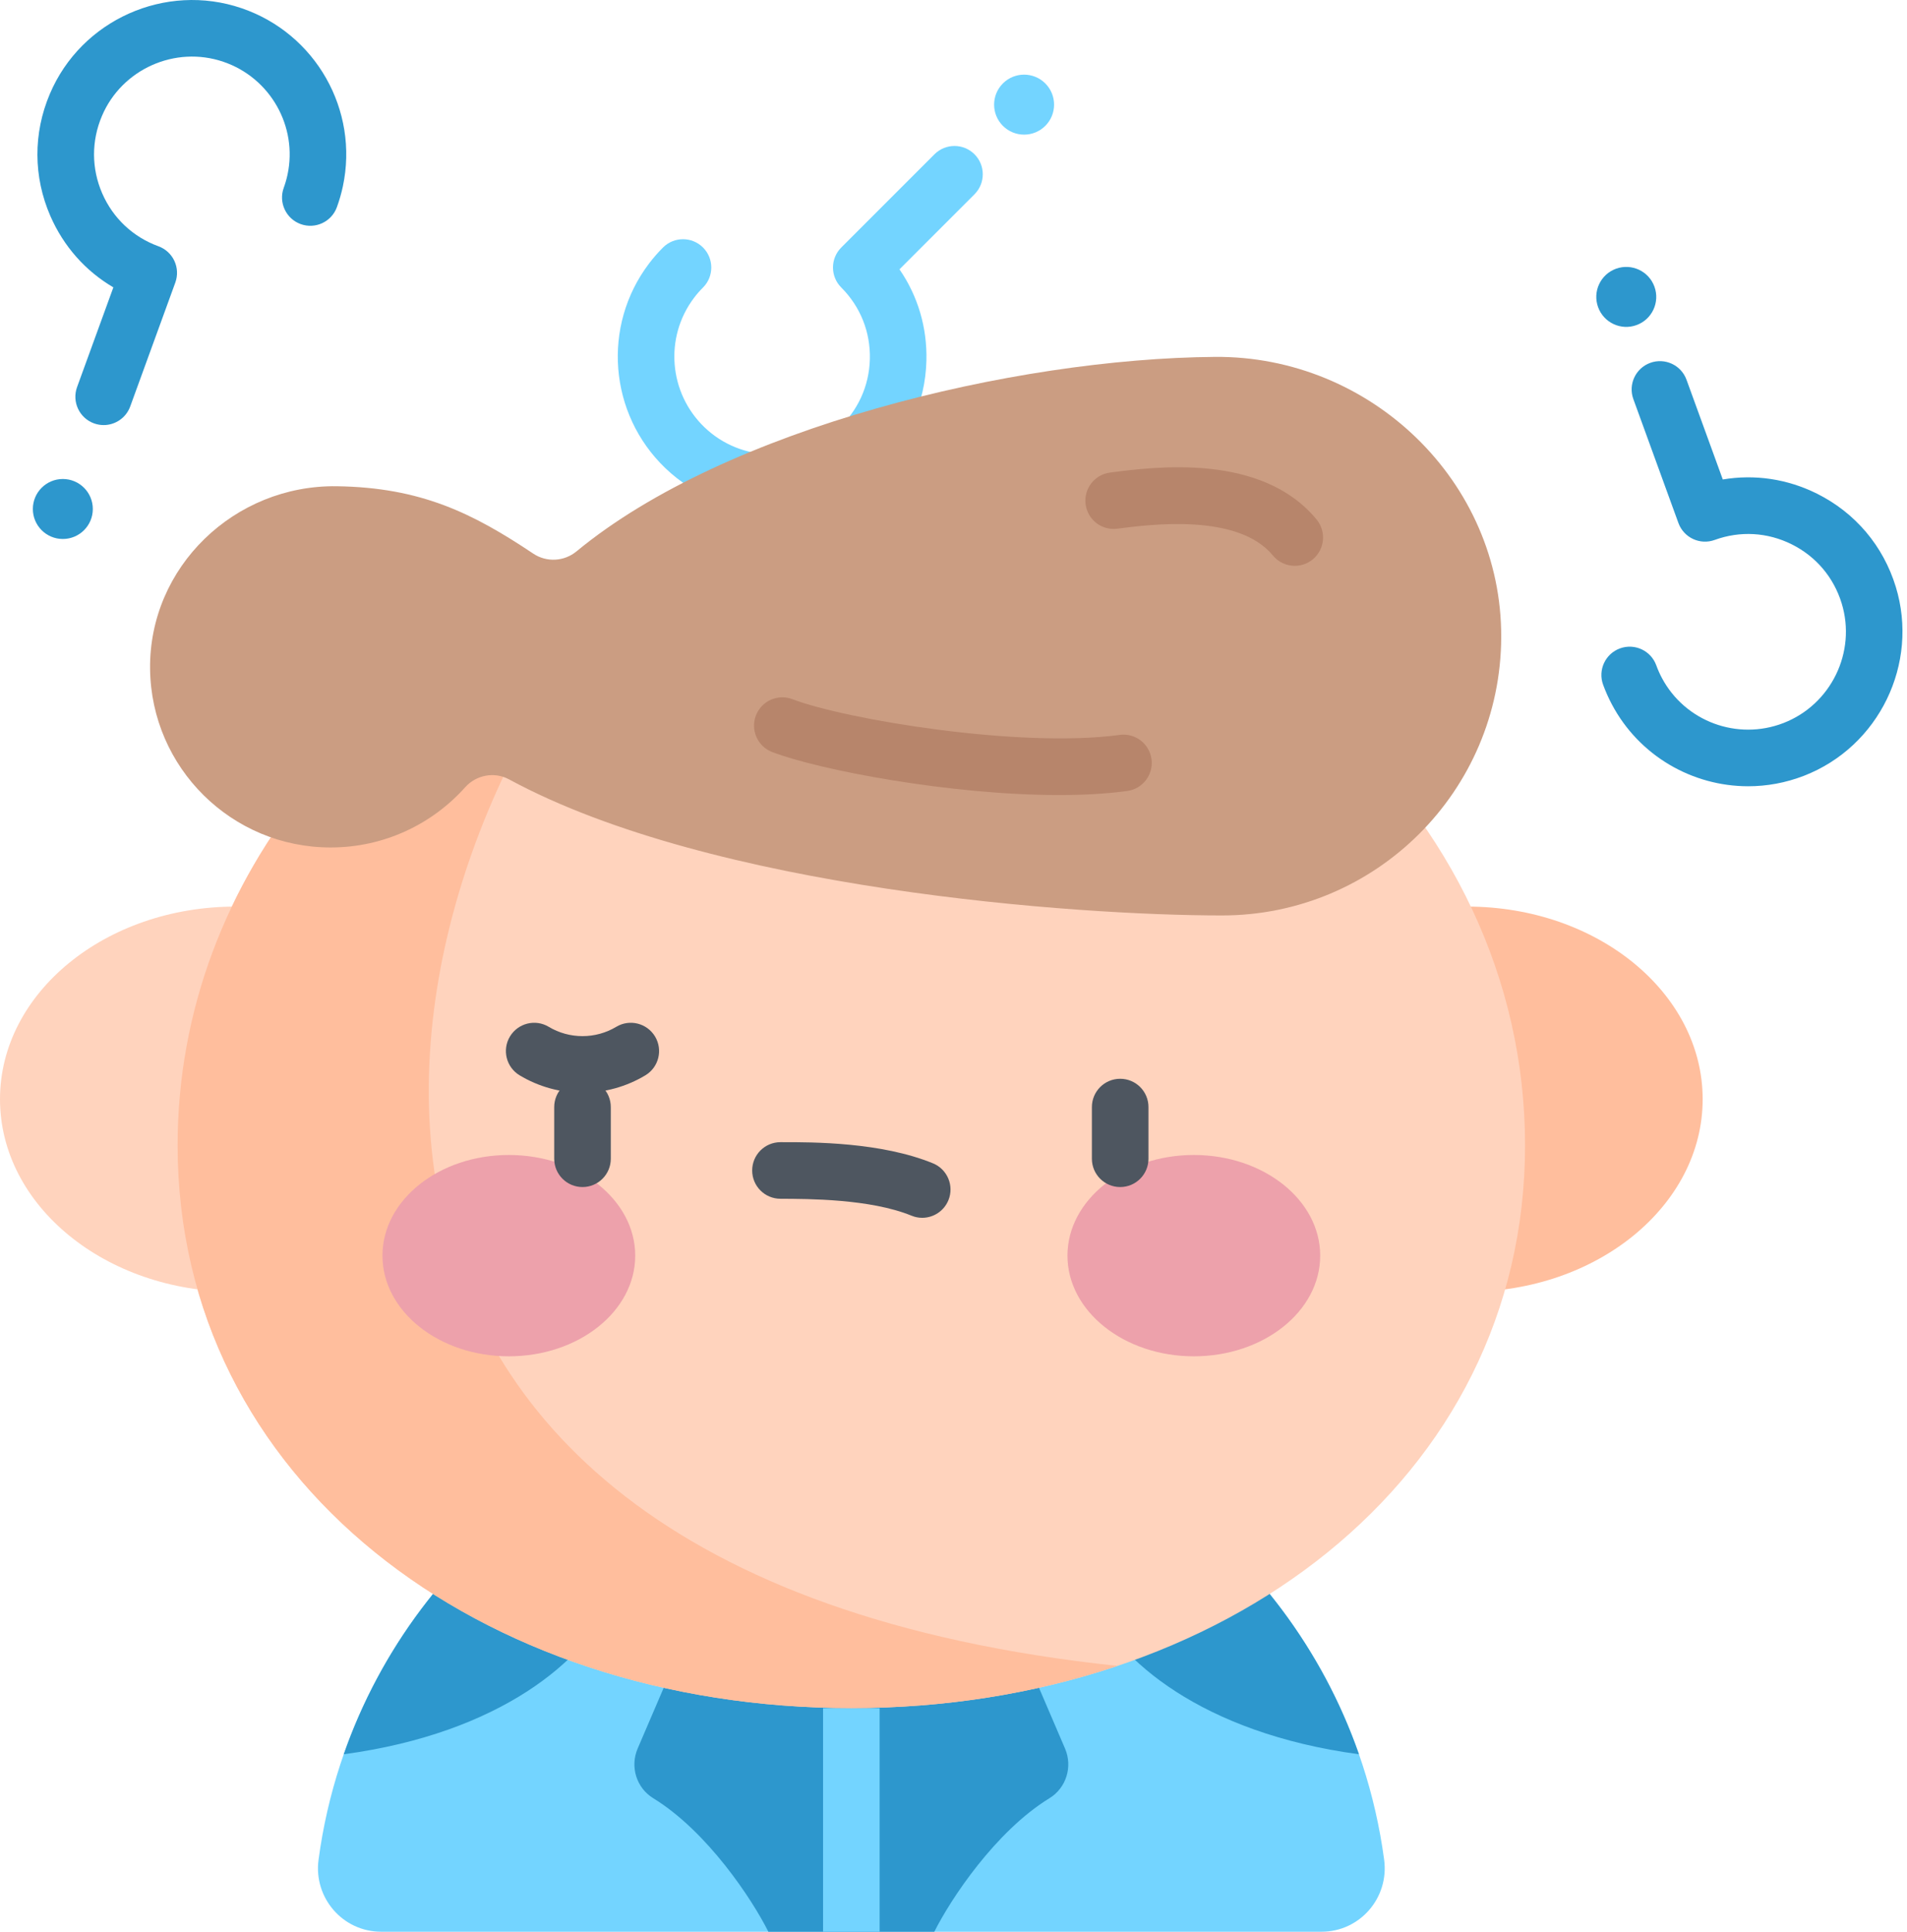 <svg width="79" height="80" viewBox="0 0 79 80" fill="none" xmlns="http://www.w3.org/2000/svg">
<path d="M43.303 5.212C42.818 5.697 42.031 5.697 41.546 5.212C41.061 4.727 41.061 3.941 41.546 3.455C42.031 2.97 42.818 2.97 43.303 3.455C43.788 3.94 43.788 4.727 43.303 5.212Z" fill="#73D4FF"/>
<path d="M31.99 21.159C30.389 21.159 28.789 20.565 27.559 19.384C25.224 17.141 24.931 13.503 26.88 10.923C27.058 10.686 27.256 10.46 27.466 10.25C27.923 9.793 28.665 9.792 29.123 10.25C29.58 10.708 29.58 11.45 29.123 11.908C28.989 12.041 28.863 12.185 28.75 12.336C27.517 13.969 27.703 16.272 29.183 17.694C30.706 19.157 33.127 19.197 34.694 17.785C35.529 17.031 36.006 15.998 36.035 14.877C36.064 13.755 35.644 12.7 34.851 11.907C34.393 11.45 34.393 10.708 34.851 10.25L38.712 6.389C39.17 5.931 39.912 5.931 40.37 6.389C40.827 6.846 40.827 7.588 40.37 8.046L37.262 11.154C38.023 12.256 38.413 13.565 38.378 14.938C38.332 16.708 37.581 18.338 36.263 19.526C35.053 20.616 33.521 21.159 31.99 21.159V21.159Z" fill="#73D4FF"/>
<path d="M54.747 80C56.337 80 57.551 78.595 57.34 77.019C55.884 66.129 46.557 57.73 35.268 57.73C23.979 57.73 14.652 66.129 13.196 77.019C12.985 78.595 14.199 80 15.789 80H54.747V80Z" fill="#73D4FF"/>
<path d="M44.12 72.413L41.727 66.834L45.226 66.324C46.292 68.727 49.78 71.772 56.297 72.651C53.26 63.963 44.992 57.73 35.268 57.73C25.544 57.73 17.276 63.962 14.24 72.651C20.756 71.772 24.244 68.727 25.311 66.324L28.809 66.834L26.416 72.413C26.093 73.164 26.364 74.044 27.061 74.471C29.299 75.842 31.159 78.657 31.83 80H38.706C39.377 78.657 41.238 75.842 43.475 74.471C44.172 74.044 44.443 73.164 44.12 72.413V72.413Z" fill="#2D97CD"/>
<path d="M34.096 70.739H36.44V80H34.096V70.739Z" fill="#73D4FF"/>
<path d="M9.758 53.5C15.147 53.5 19.515 49.928 19.515 45.522C19.515 41.117 15.147 37.545 9.758 37.545C4.369 37.545 0 41.117 0 45.522C0 49.928 4.369 53.5 9.758 53.5Z" fill="#FFD3BD"/>
<path d="M60.778 53.5C66.167 53.5 70.535 49.928 70.535 45.522C70.535 41.117 66.167 37.545 60.778 37.545C55.389 37.545 51.02 41.117 51.02 45.522C51.02 49.928 55.389 53.5 60.778 53.5Z" fill="#FFBE9D"/>
<path d="M63.177 47.429C63.177 61.296 50.682 70.739 35.268 70.739C19.854 70.739 7.358 61.296 7.358 47.429C7.358 33.562 19.853 22.321 35.268 22.321C50.682 22.321 63.177 33.562 63.177 47.429V47.429Z" fill="#FFD3BD"/>
<path d="M35.268 70.739C39.184 70.739 42.911 70.128 46.294 68.991C9.12 65.064 14.934 35.865 26.679 23.534C15.468 26.793 7.358 36.259 7.358 47.429C7.358 61.296 19.854 70.739 35.268 70.739V70.739Z" fill="#FFBE9D"/>
<path d="M21.079 56.17C23.971 56.17 26.315 54.303 26.315 52.001C26.315 49.698 23.971 47.832 21.079 47.832C18.188 47.832 15.844 49.698 15.844 52.001C15.844 54.303 18.188 56.17 21.079 56.17Z" fill="#EDA1AB"/>
<path d="M49.456 56.17C52.347 56.17 54.691 54.303 54.691 52.001C54.691 49.698 52.347 47.832 49.456 47.832C46.565 47.832 44.221 49.698 44.221 52.001C44.221 54.303 46.565 56.17 49.456 56.17Z" fill="#EDA1AB"/>
<path d="M24.131 49.16C23.484 49.16 22.959 48.635 22.959 47.988V45.848C22.959 45.2 23.484 44.676 24.131 44.676C24.778 44.676 25.303 45.2 25.303 45.848V47.988C25.303 48.635 24.778 49.16 24.131 49.16Z" fill="#4E5660"/>
<path d="M46.405 49.16C45.758 49.16 45.233 48.635 45.233 47.988V45.848C45.233 45.2 45.758 44.676 46.405 44.676C47.053 44.676 47.577 45.2 47.577 45.848V47.988C47.577 48.635 47.053 49.16 46.405 49.16Z" fill="#4E5660"/>
<path d="M24.131 45.254C23.212 45.254 22.311 45.005 21.526 44.533C20.972 44.2 20.792 43.48 21.125 42.925C21.459 42.371 22.179 42.191 22.733 42.525C23.154 42.777 23.637 42.91 24.131 42.91C24.624 42.91 25.107 42.777 25.528 42.525C26.082 42.191 26.802 42.371 27.136 42.925C27.469 43.48 27.29 44.2 26.735 44.533C25.95 45.005 25.05 45.254 24.131 45.254Z" fill="#4E5660"/>
<path d="M38.204 50.434C38.056 50.434 37.906 50.406 37.761 50.346C36.046 49.645 33.459 49.651 32.352 49.645H32.331C31.684 49.645 31.16 49.121 31.16 48.474C31.16 47.826 31.684 47.302 32.331 47.302H32.352C33.699 47.298 36.506 47.301 38.648 48.177C39.246 48.422 39.534 49.106 39.289 49.705C39.103 50.159 38.665 50.434 38.204 50.434V50.434Z" fill="#4E5660"/>
<path d="M13.95 20.137C17.448 20.186 19.596 21.261 22.09 22.927C22.643 23.297 23.372 23.257 23.886 22.832C30.061 17.73 41.977 14.847 50.331 14.78C56.781 14.729 62.213 19.937 62.19 26.387C62.168 32.756 56.998 37.912 50.624 37.912C44.605 37.912 29.522 36.845 21.091 32.278C20.483 31.948 19.73 32.09 19.269 32.605C17.9 34.134 15.911 35.097 13.697 35.097C9.596 35.097 6.265 31.797 6.217 27.707C6.167 23.474 9.718 20.077 13.95 20.137V20.137Z" fill="#CB9D82"/>
<path d="M43.876 32.926C39.377 32.926 33.946 31.894 31.99 31.145C31.386 30.914 31.083 30.236 31.314 29.632C31.546 29.027 32.223 28.725 32.828 28.956C35.021 29.796 42.254 30.997 46.383 30.435C47.024 30.346 47.615 30.797 47.702 31.438C47.789 32.08 47.34 32.67 46.699 32.757C45.837 32.875 44.88 32.926 43.876 32.926V32.926Z" fill="#B7856B"/>
<path d="M53.638 23.433C53.3 23.433 52.964 23.287 52.732 23.006C51.286 21.246 47.653 21.718 46.286 21.895C45.644 21.98 45.056 21.526 44.973 20.884C44.889 20.242 45.342 19.654 45.984 19.571C47.866 19.327 52.273 18.755 54.543 21.517C54.954 22.017 54.881 22.756 54.381 23.167C54.163 23.346 53.9 23.433 53.638 23.433Z" fill="#B7856B"/>
<path d="M68.537 11.871C68.772 12.516 68.44 13.229 67.795 13.463C67.151 13.698 66.438 13.366 66.203 12.721C65.969 12.076 66.301 11.364 66.945 11.129C67.59 10.895 68.303 11.227 68.537 11.871Z" fill="#2D97CD"/>
<path d="M72.421 32.562C70.115 32.562 67.909 31.311 66.773 29.169C66.634 28.908 66.512 28.633 66.41 28.354C66.189 27.746 66.503 27.073 67.111 26.852C67.719 26.631 68.391 26.944 68.613 27.552C68.677 27.73 68.755 27.905 68.843 28.071C69.802 29.879 71.969 30.684 73.883 29.943C75.853 29.181 76.912 27.004 76.294 24.987C75.964 23.911 75.23 23.043 74.225 22.543C73.22 22.042 72.087 21.977 71.033 22.361C70.425 22.582 69.753 22.269 69.531 21.66L67.664 16.529C67.442 15.921 67.756 15.248 68.364 15.027C68.972 14.806 69.645 15.119 69.866 15.727L71.369 19.857C72.689 19.634 74.041 19.832 75.271 20.445C76.856 21.235 78.015 22.604 78.535 24.301C79.51 27.487 77.839 30.926 74.729 32.129C73.972 32.422 73.191 32.562 72.421 32.562V32.562Z" fill="#2D97CD"/>
<path d="M2.603 22.321C3.289 22.321 3.845 21.765 3.845 21.079C3.845 20.393 3.289 19.837 2.603 19.837C1.917 19.837 1.361 20.393 1.361 21.079C1.361 21.765 1.917 22.321 2.603 22.321Z" fill="#2D97CD"/>
<path d="M4.294 17.604C4.161 17.604 4.026 17.581 3.893 17.533C3.285 17.311 2.972 16.639 3.193 16.03L4.696 11.901C3.541 11.223 2.633 10.202 2.085 8.943C1.379 7.318 1.371 5.524 2.064 3.891C3.364 0.823 6.855 -0.737 10.011 0.341C13.076 1.387 14.878 4.56 14.203 7.722C14.141 8.011 14.058 8.299 13.956 8.58C13.735 9.188 13.062 9.501 12.454 9.28C11.846 9.058 11.533 8.386 11.754 7.778C11.819 7.599 11.872 7.416 11.911 7.233C12.338 5.231 11.196 3.221 9.254 2.559C7.256 1.877 5.045 2.863 4.222 4.805C3.782 5.841 3.787 6.979 4.234 8.008C4.682 9.037 5.509 9.815 6.563 10.199C6.855 10.305 7.093 10.523 7.224 10.805C7.355 11.086 7.369 11.409 7.263 11.701L5.395 16.832C5.222 17.308 4.773 17.604 4.294 17.604V17.604Z" fill="#2D97CD"/>
</svg>
